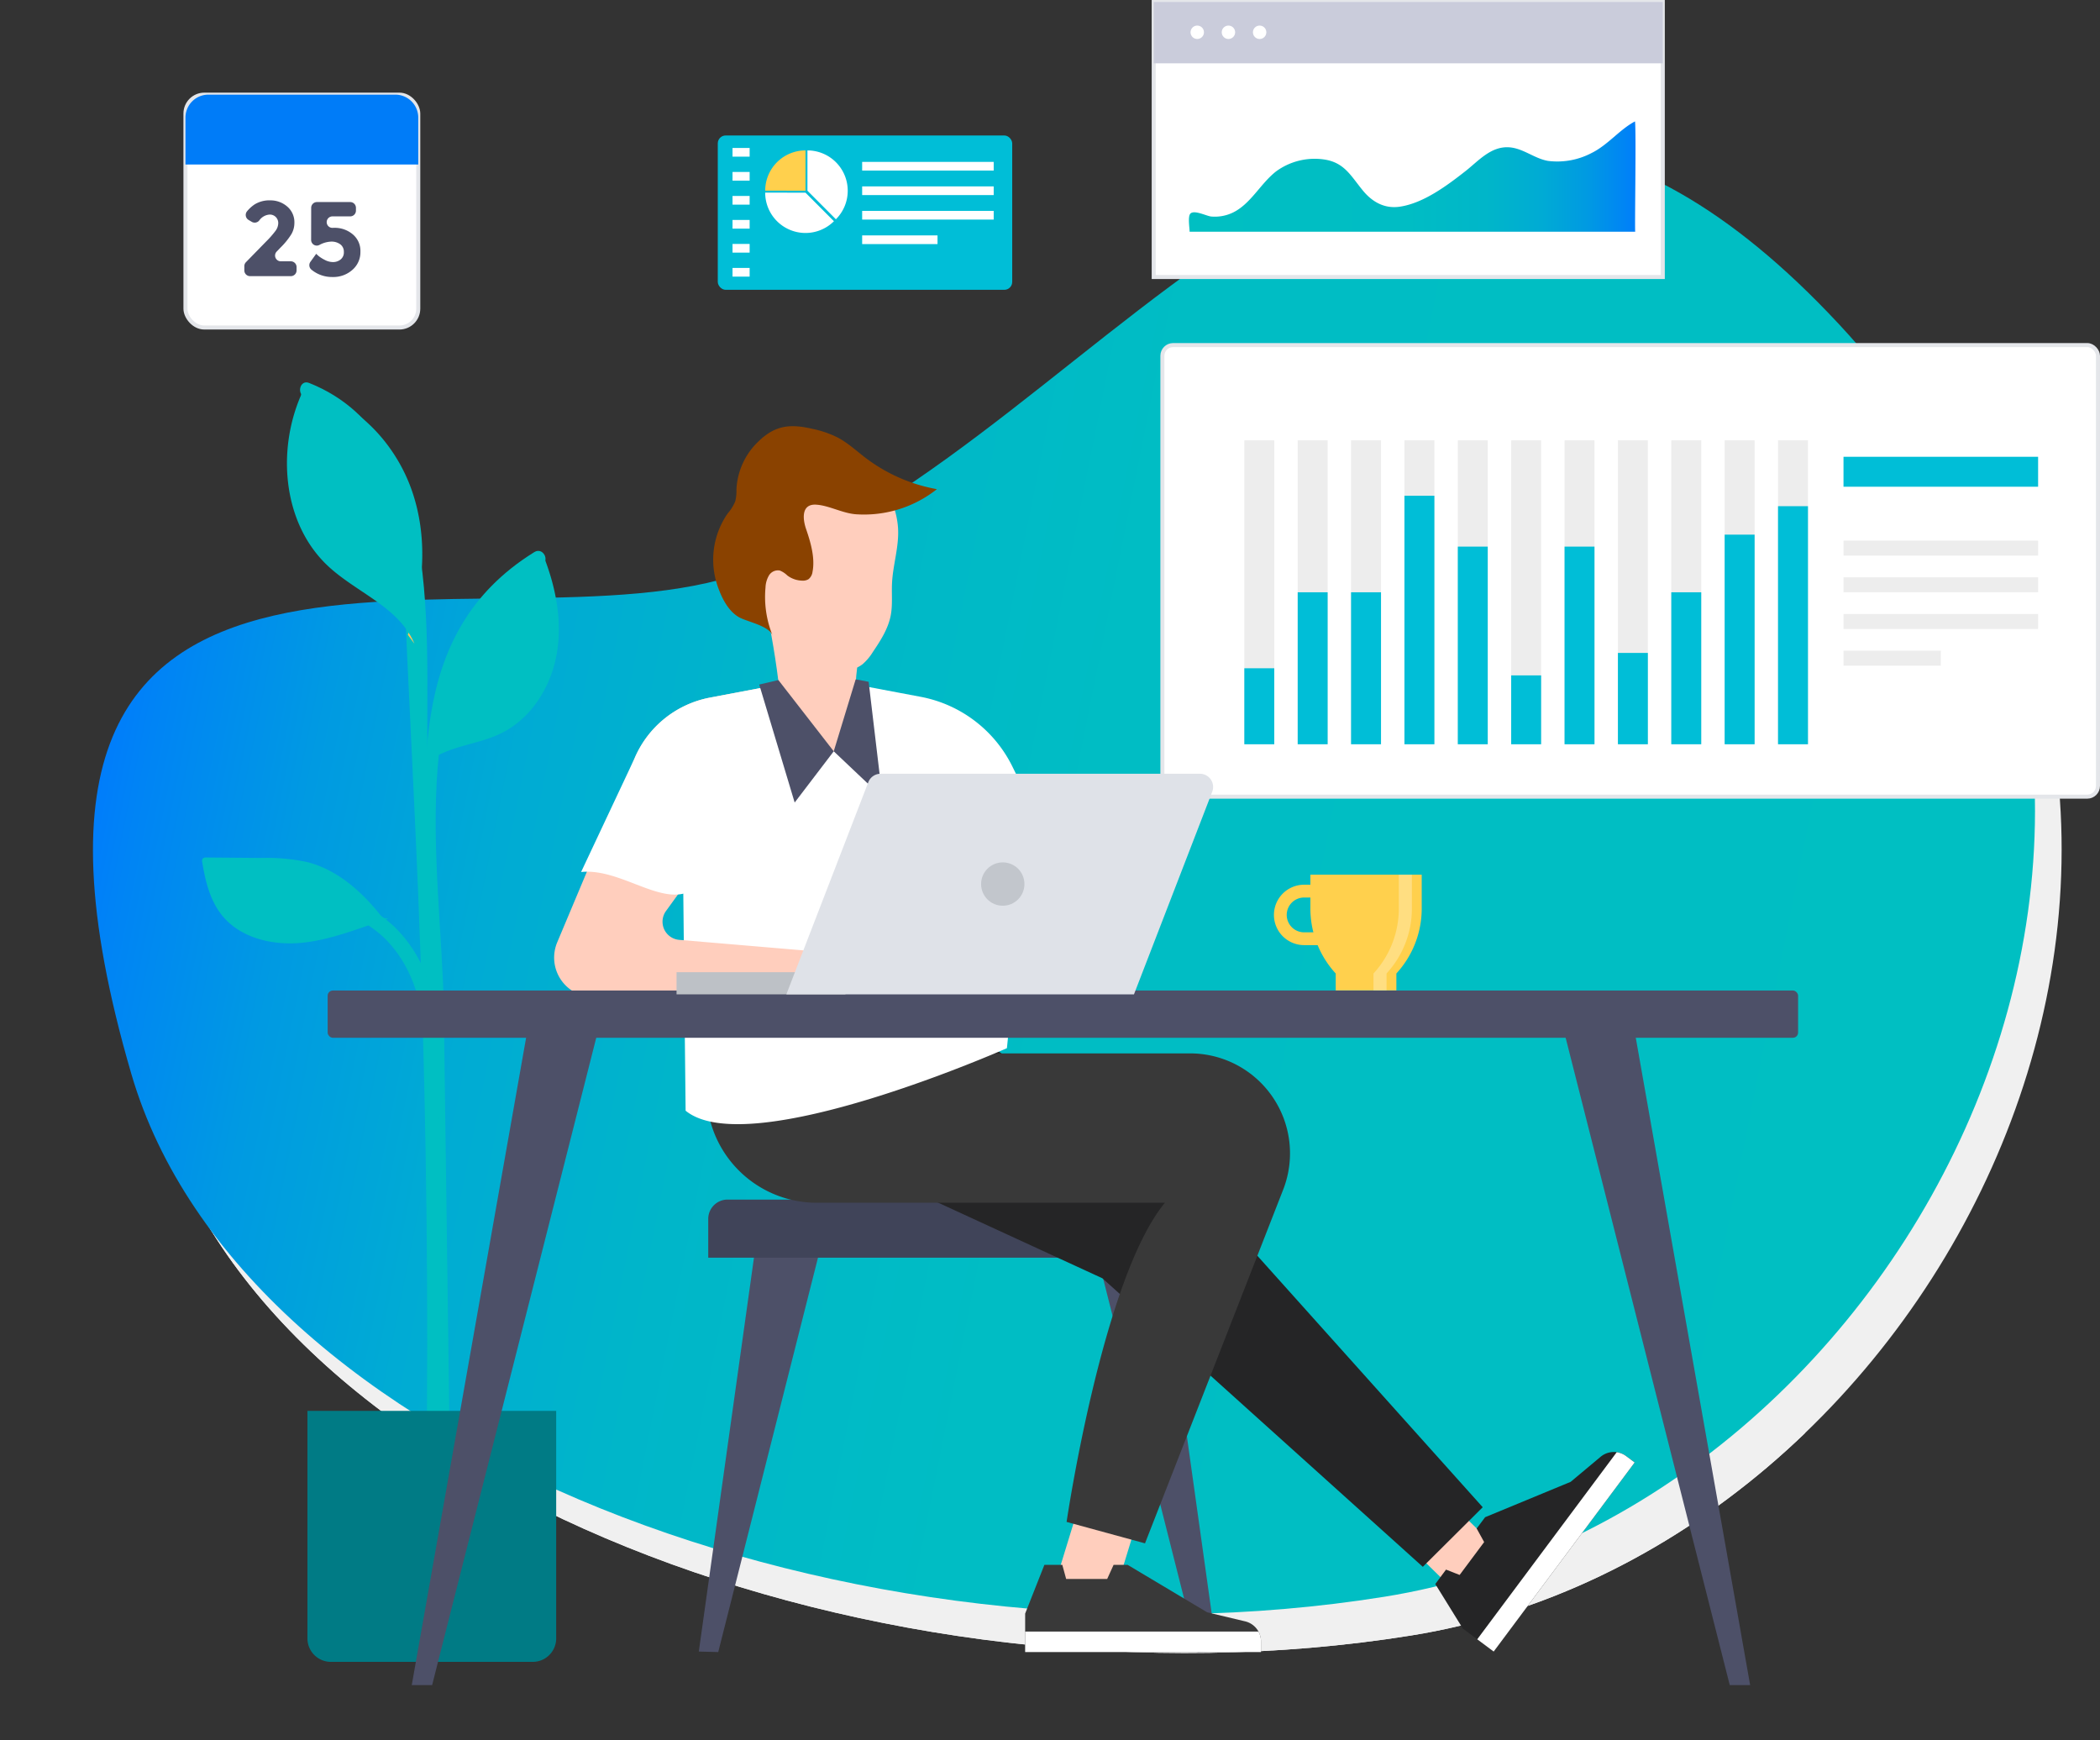 <svg id="OBJECTS" xmlns="http://www.w3.org/2000/svg" xmlns:xlink="http://www.w3.org/1999/xlink" viewBox="0 0 521.043 431.649"><rect x="0" y="0" width="521.043" height="431.649" fill="#333333" stroke="none"/><defs><style>.cls-1{fill:#f0f0f0;}.cls-2{clip-path:url(#clip-path);}.cls-3{fill:url(#linear-gradient);}.cls-4,.cls-8{fill:#fff;}.cls-5{fill:none;stroke:#aebfde;stroke-width:0.25px;}.cls-5,.cls-8{stroke-miterlimit:10;}.cls-6{fill:#00bed7;}.cls-7{fill:#ffd04d;}.cls-8{stroke:#e4e6ea;}.cls-9{fill:#ededed;}.cls-10{fill:#caccdb;}.cls-11{fill:url(#linear-gradient-2);}.cls-12{fill:#007cf8;}.cls-13{fill:#4d5068;}.cls-14{fill:#00bfc2;}.cls-15{fill:#fec55e;}.cls-16{fill:#007b85;}.cls-17{fill:#ffcebd;}.cls-18{fill:#404459;}.cls-19{fill:#252526;}.cls-20{fill:#393939;}.cls-21{fill:#8a4200;}.cls-22{fill:#bdc1c6;}.cls-23{fill:#dfe2e8;}.cls-24{fill:#c2c6cc;}.cls-25{opacity:0.29;}</style><clipPath id="clip-path" transform="translate(20.539 -1.524)"><path class="cls-1" d="M170.7,153.109C263.339,119.786,333.071-25.671,442.288,91.5S460.879,386.242,329.5,407.245,45.986,371.008,18.67,277.59C-28,117.961,108.553,175.463,170.7,153.109Z"/></clipPath><linearGradient id="linear-gradient" x1="108.094" y1="353.371" x2="601.38" y2="353.371" gradientTransform="matrix(-0.946, -0.19, -0.189, 0.945, 646.491, -57.358)" gradientUnits="userSpaceOnUse"><stop offset="0" stop-color="#00bfc2"/><stop offset="0.489" stop-color="#00bdc4"/><stop offset="0.665" stop-color="#00b6c9"/><stop offset="0.79" stop-color="#00abd4"/><stop offset="0.892" stop-color="#009ae2"/><stop offset="0.978" stop-color="#0084f5"/><stop offset="1" stop-color="#007dfb"/></linearGradient><linearGradient id="linear-gradient-2" x1="274.449" y1="45.325" x2="385.254" y2="45.325" gradientTransform="matrix(1, 0, 0, 1, 0, 0)" xlink:href="#linear-gradient"/></defs><title>details-2</title><path class="cls-1" d="M170.7,153.109C263.339,119.786,333.071-25.671,442.288,91.5S460.879,386.242,329.5,407.245,45.986,371.008,18.67,277.59C-28,117.961,108.553,175.463,170.7,153.109Z" transform="translate(20.539 -1.524)"/><g class="cls-2"><path class="cls-1" d="M470.382,397.643s-56.322-84.722-180.743-74.82S101.674,290.116,151.872,115.535c0,0-170.062-10.1-172.393,111.583C-23.349,374.8,298.014,495.789,470.382,397.643Z" transform="translate(20.539 -1.524)"/></g><path class="cls-3" d="M164.092,143.492C256.732,110.169,326.464-35.288,435.68,81.88s18.592,294.745-112.787,315.749S39.378,361.391,12.063,267.973C-34.612,108.344,101.946,165.846,164.092,143.492Z" transform="translate(20.539 -1.524)"/><path class="cls-4" d="M303.085,91.966l-0.938-2.687-0.938,2.687A9.381,9.381,0,0,1,296,97.272h0a9.381,9.381,0,0,1,5.211,5.306l0.938,2.686,0.938-2.686a9.381,9.381,0,0,1,5.211-5.306h0A9.381,9.381,0,0,1,303.085,91.966Z" transform="translate(20.539 -1.524)"/><path class="cls-4" d="M198.212,287.8l-0.938-2.687-0.938,2.687a9.381,9.381,0,0,1-5.211,5.305h0a9.382,9.382,0,0,1,5.211,5.306l0.938,2.686,0.938-2.686a9.38,9.38,0,0,1,5.211-5.306h0A9.38,9.38,0,0,1,198.212,287.8Z" transform="translate(20.539 -1.524)"/><path class="cls-4" d="M452.278,162.932l-0.619-1.772-0.619,1.772a6.19,6.19,0,0,1-3.438,3.5h0a6.19,6.19,0,0,1,3.438,3.5l0.619,1.772,0.619-1.772a6.189,6.189,0,0,1,3.438-3.5h0A6.189,6.189,0,0,1,452.278,162.932Z" transform="translate(20.539 -1.524)"/><path class="cls-4" d="M157.251,182.477l-0.619-1.772-0.619,1.772a6.188,6.188,0,0,1-3.438,3.5h0a6.189,6.189,0,0,1,3.438,3.5l0.619,1.772,0.619-1.772a6.19,6.19,0,0,1,3.438-3.5h0A6.189,6.189,0,0,1,157.251,182.477Z" transform="translate(20.539 -1.524)"/><path class="cls-5" d="M274.074,227.474" transform="translate(20.539 -1.524)"/><path class="cls-5" d="M268.409,144.184" transform="translate(20.539 -1.524)"/><rect class="cls-6" x="178.093" y="33.607" width="73.054" height="38.288" rx="1.96" ry="1.96"/><rect class="cls-4" x="181.75" y="36.706" width="4.247" height="2.155"/><rect class="cls-4" x="213.915" y="40.159" width="32.636" height="2.155"/><rect class="cls-4" x="213.915" y="46.237" width="32.636" height="2.155"/><rect class="cls-4" x="213.915" y="52.316" width="32.636" height="2.155"/><rect class="cls-4" x="213.915" y="58.394" width="18.699" height="2.155"/><rect class="cls-4" x="181.75" y="42.657" width="4.247" height="2.155"/><rect class="cls-4" x="181.75" y="48.609" width="4.247" height="2.155"/><rect class="cls-4" x="181.75" y="54.561" width="4.247" height="2.155"/><rect class="cls-4" x="181.75" y="60.512" width="4.247" height="2.155"/><rect class="cls-4" x="181.75" y="66.464" width="4.247" height="2.155"/><g id="_Group_" data-name="&lt;Group&gt;"><path id="_Path_" data-name="&lt;Path&gt;" class="cls-4" d="M179.8,38.837v10l0.005,0.005,7.054,7.073a9.964,9.964,0,0,0,2.937-7.049V48.834A10,10,0,0,0,179.8,38.837Z" transform="translate(20.539 -1.524)"/><path id="_Path_2" data-name="&lt;Path&gt;" class="cls-7" d="M172.257,41.756a9.964,9.964,0,0,0-2.937,7.059l10,0.024v-10A9.964,9.964,0,0,0,172.257,41.756Z" transform="translate(20.539 -1.524)"/><path id="_Path_3" data-name="&lt;Path&gt;" class="cls-4" d="M179.321,49.325h-0.005l-10-.024v0.019A10,10,0,0,0,186.375,56.4Z" transform="translate(20.539 -1.524)"/></g><rect class="cls-8" x="288.408" y="85.602" width="232.134" height="112.02" rx="2.662" ry="2.662"/><rect class="cls-9" x="308.738" y="109.227" width="7.428" height="75.395"/><rect class="cls-9" x="321.979" y="109.227" width="7.428" height="75.395"/><rect class="cls-9" x="335.221" y="109.227" width="7.429" height="75.395"/><rect class="cls-9" x="348.464" y="109.227" width="7.428" height="75.395"/><rect class="cls-9" x="361.706" y="109.227" width="7.428" height="75.395"/><rect class="cls-9" x="374.948" y="109.227" width="7.428" height="75.395"/><rect class="cls-9" x="388.19" y="109.227" width="7.428" height="75.395"/><rect class="cls-9" x="401.432" y="109.227" width="7.428" height="75.395"/><rect class="cls-9" x="414.674" y="109.227" width="7.428" height="75.395"/><rect class="cls-9" x="427.916" y="109.227" width="7.428" height="75.395"/><rect class="cls-9" x="441.158" y="109.227" width="7.428" height="75.395"/><rect class="cls-6" x="308.738" y="165.773" width="7.428" height="18.849"/><rect class="cls-6" x="321.979" y="146.924" width="7.428" height="37.697"/><rect class="cls-6" x="335.221" y="146.924" width="7.429" height="37.697"/><rect class="cls-6" x="348.464" y="122.978" width="7.428" height="61.644"/><rect class="cls-6" x="361.706" y="135.596" width="7.428" height="49.026"/><rect class="cls-6" x="374.948" y="167.538" width="7.428" height="17.084"/><rect class="cls-6" x="388.19" y="135.596" width="7.428" height="49.026"/><rect class="cls-6" x="401.432" y="161.967" width="7.428" height="22.655"/><rect class="cls-6" x="414.674" y="146.924" width="7.428" height="37.697"/><rect class="cls-6" x="427.916" y="132.625" width="7.428" height="51.997"/><rect class="cls-6" x="441.158" y="125.568" width="7.428" height="59.054"/><rect class="cls-6" x="457.402" y="113.311" width="48.284" height="7.428"/><rect class="cls-9" x="457.402" y="134.11" width="48.284" height="3.714"/><rect class="cls-9" x="457.402" y="143.21" width="48.284" height="3.714"/><rect class="cls-9" x="457.402" y="152.31" width="48.284" height="3.714"/><rect class="cls-9" x="457.402" y="161.409" width="24.142" height="3.714"/><rect class="cls-8" x="286.252" y="0.5" width="126.311" height="68.217"/><rect class="cls-10" x="286.252" y="0.5" width="126.311" height="15.205"/><path class="cls-11" d="M274.622,59.012H385.19c-0.169,0,.264-24.872-0.059-27.374-3.807,2-6.708,5.832-10.747,7.829a18.3,18.3,0,0,1-10.807,1.975c-3.408-.574-6.181-3.143-9.679-3.377-4.543-.3-7.62,3.4-10.865,5.937-4.555,3.566-10.334,7.891-16.2,8.786-3.786.577-6.842-1.117-9.195-3.967-3.048-3.691-4.606-7.045-9.775-7.755a16.193,16.193,0,0,0-11.771,2.965c-3.961,3.088-6.325,8.162-10.874,10.292a10.334,10.334,0,0,1-5.2.915c-1.16-.095-4.128-1.671-5.156-0.771C274.105,55.125,274.622,58,274.622,59.012Z" transform="translate(20.539 -1.524)"/><circle class="cls-4" cx="297.057" cy="8.008" r="1.665"/><circle class="cls-4" cx="304.796" cy="8.008" r="1.665"/><circle class="cls-4" cx="312.535" cy="8.008" r="1.665"/><g id="_Group_2" data-name="&lt;Group&gt;"><rect id="_Rectangle_" data-name="&lt;Rectangle&gt;" class="cls-8" x="46.013" y="23.48" width="57.764" height="57.764" rx="4.676" ry="4.676"/><path id="_Path_4" data-name="&lt;Path&gt;" class="cls-12" d="M77.538,25H31.173a5.7,5.7,0,0,0-5.7,5.7V42.337H83.237V30.7A5.7,5.7,0,0,0,77.538,25Z" transform="translate(20.539 -1.524)"/><g id="_Group_3" data-name="&lt;Group&gt;"><path id="_Compound_Path_" data-name="&lt;Compound Path&gt;" class="cls-13" d="M47.8,58.815a3.329,3.329,0,0,0,.7-1.907,2.115,2.115,0,0,0-.6-1.54,2.081,2.081,0,0,0-1.552-.617,3.416,3.416,0,0,0-2.559,1.46,1.448,1.448,0,0,1-1.847.349l-0.81-.479a1.44,1.44,0,0,1-.35-2.174,8.8,8.8,0,0,1,1.819-1.654,6.922,6.922,0,0,1,3.919-1.025,6.311,6.311,0,0,1,4.182,1.512,5.091,5.091,0,0,1,1.8,4.116,5.536,5.536,0,0,1-.723,2.722A17.856,17.856,0,0,1,49.1,62.9l-0.989,1.029a1.428,1.428,0,0,0,1.029,2.418h2.477a1.428,1.428,0,0,1,1.428,1.428V68.6a1.428,1.428,0,0,1-1.428,1.428H41.51A1.428,1.428,0,0,1,40.082,68.6V67.561a1.428,1.428,0,0,1,.406-1l4.986-5.106A23.64,23.64,0,0,0,47.8,58.815Z" transform="translate(20.539 -1.524)"/><path id="_Compound_Path_2" data-name="&lt;Compound Path&gt;" class="cls-13" d="M67.777,53.075V53.77A1.428,1.428,0,0,1,66.349,55.2h-4.4a1.428,1.428,0,0,0-1.428,1.428h0A1.415,1.415,0,0,0,62,58.046q0.191-.009.39-0.009a6.919,6.919,0,0,1,4.577,1.6,5.349,5.349,0,0,1,1.919,4.327,5.772,5.772,0,0,1-1.986,4.5,7.1,7.1,0,0,1-4.905,1.775A8.013,8.013,0,0,1,56.714,68.4a1.43,1.43,0,0,1-.23-1.929l1.43-1.987q0.237,0.236.632,0.577a8.618,8.618,0,0,0,1.446.908,4.407,4.407,0,0,0,2.1.565,2.964,2.964,0,0,0,1.867-.632,2.217,2.217,0,0,0,.816-1.867,2.256,2.256,0,0,0-.882-1.907,3.658,3.658,0,0,0-2.275-.67,6.621,6.621,0,0,0-2.914.831,1.43,1.43,0,0,1-.678.159h0a1.407,1.407,0,0,1-1.369-1.409l0.014-7.965A1.428,1.428,0,0,1,58.1,51.647h8.245A1.428,1.428,0,0,1,67.777,53.075Z" transform="translate(20.539 -1.524)"/></g></g><path class="cls-14" d="M113.937,141.683c-36.06,22.328-24.84,74.539-24.354,110.624q0.8,59.68,1.608,119.359c0.032,2.4-3.691,2.4-3.723,0q-0.961-71.324-1.922-142.649c-0.452-33.574-6.2-70.3,26.511-90.55,2.043-1.265,3.915,1.955,1.879,3.215h0Z" transform="translate(20.539 -1.524)"/><path class="cls-14" d="M93.913,159.845a45.468,45.468,0,0,1,5.817-9.88c3.752-4.49,8.977-7.447,14.083-10.305l0.75,0.4c2.949,7.669,4.481,16.081,2.945,24.153s-6.463,15.733-13.867,19.294c-5.432,2.612-11.851,2.953-16.92,6.214C85.287,179.425,89.459,169.239,93.913,159.845Z" transform="translate(20.539 -1.524)"/><path class="cls-14" d="M56.143,96.515c35.812,14.205,28.106,68.53,29.549,99.145,2.447,51.918,3.771,103.832,3.43,155.81-0.015,2.4-3.739,2.4-3.723,0q0.424-64.827-2.237-129.614c-0.819-19.513-1.8-39.019-2.722-58.528-1.07-22.649-.029-53.2-25.287-63.223-2.2-.873-1.242-4.475.99-3.59h0Z" transform="translate(20.539 -1.524)"/><path class="cls-15" d="M80.657,159c0.065-.179.111-0.365,0.175-0.546a16.818,16.818,0,0,1,1.449,2.738Z" transform="translate(20.539 -1.524)"/><path class="cls-14" d="M54.1,99.678a1.838,1.838,0,0,1,2.734-1.237c11.65,3.457,20.844,13.336,24.832,24.815,3.926,11.3,3.12,23.9-.837,35.2-4.451-7.029-13.493-10.542-19.825-16.372C49.77,131.735,48.044,113.7,54.1,99.678Z" transform="translate(20.539 -1.524)"/><path class="cls-16" d="M61.562,351.516h50.076a5.822,5.822,0,0,1,5.822,5.822v56.438a0,0,0,0,1,0,0H55.741a0,0,0,0,1,0,0V357.338A5.822,5.822,0,0,1,61.562,351.516Z" transform="translate(193.74 763.768) rotate(-180)"/><path class="cls-14" d="M84.98,277.594c0.559-14.386,1.213-31.424-9.472-42.7-8.342-8.8-29.732-14.869-41.723-15.179-2.391-.062-2.4-3.785,0-3.723,9.144,0.237,18.683,3.863,27.3,6.786,6.337,2.151,12.333,4.531,17.06,9.483C89.618,244.286,89.3,262.151,88.7,277.594c-0.093,2.388-3.816,2.4-3.723,0h0Z" transform="translate(20.539 -1.524)"/><path class="cls-14" d="M29.77,214.494a1.163,1.163,0,0,1,.912-0.258l13.5,0.115A47.625,47.625,0,0,1,55.8,215.4c7.611,1.979,13.773,7.6,18.589,13.82l1.4,0.214c-7.023,2.241-13.92,5.181-21.253,5.944s-15.459-1.1-20.054-6.862c-2.926-3.672-4.066-8.43-4.838-13.061A1.16,1.16,0,0,1,29.77,214.494Z" transform="translate(20.539 -1.524)"/><rect class="cls-17" x="329.312" y="369.72" width="14.92" height="25.015" transform="translate(-151.42 354.131) rotate(-45.628)"/><rect class="cls-17" x="244.634" y="371.867" width="14.92" height="25.015" transform="translate(144.411 -58.573) rotate(17.062)"/><polygon class="cls-13" points="187.072 311.983 173.386 409.692 178.203 409.819 203.731 308.916 187.359 308.916 187.072 311.983"/><polygon class="cls-13" points="288.279 311.983 301.965 409.692 297.148 409.819 271.62 308.916 287.992 308.916 288.279 311.983"/><path class="cls-18" d="M180.52,297.572H294.687a4.794,4.794,0,0,1,4.794,4.794v9.617a0,0,0,0,1,0,0H175.726a0,0,0,0,1,0,0v-9.617A4.794,4.794,0,0,1,180.52,297.572Z"/><polygon class="cls-19" points="180.854 274.448 273.529 317.102 353.021 388.673 367.885 373.889 299.481 297.572 230.604 248.597 180.854 274.448"/><path class="cls-20" d="M154.756,255.076v17.45a27.359,27.359,0,0,0,27.359,27.359H268.5c-15.51,18.742-24.4,79.175-24.4,79.175l19.456,5.314,34.351-87.919a24.794,24.794,0,0,0-23.168-33.623H212.908l0.443-7.755h-58.6Z" transform="translate(20.539 -1.524)"/><path class="cls-4" d="M191.768,171.337l16.123,3.041a31.971,31.971,0,0,1,22.76,17.3l13.194,26.808-13.208,29.7-1.343,13.352s-64.007,28.367-79.722,15.51l-0.729-68.258L173,173.459Z" transform="translate(20.539 -1.524)"/><path class="cls-17" d="M169.365,151.571s5.112,22.968,4.034,36.324h18.742s-1.935-22.8,1.939-26.55Z" transform="translate(20.539 -1.524)"/><path class="cls-17" d="M202.284,132.617c-0.237-4.195-1.977-8.139-3.69-11.976l-0.7.339c-4.149-3.982-10.528-5.22-16.076-3.7a22.818,22.818,0,0,0-13.18,10.474,27.409,27.409,0,0,0-2.045,23.611,26.774,26.774,0,0,0,17.523,15.895c3.148,0.868,6.819,1.037,9.381-.986a12.879,12.879,0,0,0,2.538-3.023c1.9-2.809,3.793-5.741,4.431-9.069,0.505-2.635.188-5.351,0.322-8.031C201.015,141.607,202.54,137.155,202.284,132.617Z" transform="translate(20.539 -1.524)"/><path class="cls-21" d="M194.251,115.124c-2.281-1.735-4.4-3.721-6.934-5.062A25.681,25.681,0,0,0,181,107.895c-5.5-1.264-9.209-.907-13.411,3.181a17.62,17.62,0,0,0-5.406,11.8,11.236,11.236,0,0,1-.293,3,10.849,10.849,0,0,1-1.872,3.006,20.1,20.1,0,0,0-2.329,18.524c0.979,2.7,2.555,5.747,5.1,7.207,2.046,1.174,7.354,2.066,8.358,4.533a25.4,25.4,0,0,1-1.752-11.883,6.387,6.387,0,0,1,.858-2.993,2.613,2.613,0,0,1,2.685-1.219,5.724,5.724,0,0,1,1.865,1.223,6.325,6.325,0,0,0,3.754,1.286,2.625,2.625,0,0,0,1.518-.366,2.8,2.8,0,0,0,.987-1.84c0.671-3.435-.483-7.351-1.594-10.581-0.937-2.725-1.116-6.289,2.511-6.059,3.259,0.207,6.594,2.2,10.076,2.395a29.1,29.1,0,0,0,19.862-6.24A41.348,41.348,0,0,1,194.251,115.124Z" transform="translate(20.539 -1.524)"/><polygon class="cls-13" points="206.864 186.371 212.307 168.52 215.524 169.127 218.928 197.788 206.864 186.371"/><path class="cls-17" d="M172.742,171.337L155.6,174.582a25.456,25.456,0,0,0-18.733,15.146l-19.15,45.55a9.789,9.789,0,0,0,9.024,13.583l68.491-3.422,3.16-9.7-7.54,2.563-42.87-3.633a4.519,4.519,0,0,1-3.278-7.154l28.7-39.623S178.548,173.737,172.742,171.337Z" transform="translate(20.539 -1.524)"/><path class="cls-4" d="M172.743,171.337L155.6,174.582a25.456,25.456,0,0,0-18.733,15.146l-13.227,28.112c10.34-1.077,21.065,9.678,28.436,3.878L173.4,187.895S178.548,173.737,172.743,171.337Z" transform="translate(20.539 -1.524)"/><polygon class="cls-13" points="193.13 168.698 206.864 186.371 197.17 199.081 188.376 169.813 193.13 168.698"/><path class="cls-20" d="M238.587,389.718l-4.77,12.084v9.541h58.515V408.7a5.113,5.113,0,0,0-3.929-4.974l-9.428-2.245-19.717-11.766h-3.5l-1.59,3.5H243.993l-0.954-3.5h-4.452Z" transform="translate(20.539 -1.524)"/><path class="cls-4" d="M233.817,406.255v5.088h58.515V408.7a5.1,5.1,0,0,0-.626-2.448H233.817Z" transform="translate(20.539 -1.524)"/><path class="cls-19" d="M335.582,394.465l6.836,11.048,7.648,5.7,34.98-46.907-2.116-1.578a5.112,5.112,0,0,0-6.336.176l-7.436,6.216-21.219,8.772-2.092,2.8,1.854,3.366-6.084,8.158-3.375-1.327Z" transform="translate(20.539 -1.524)"/><path class="cls-4" d="M345.987,408.175l4.079,3.042,34.98-46.907-2.116-1.578a5.1,5.1,0,0,0-2.337-.962Z" transform="translate(20.539 -1.524)"/><polygon class="cls-13" points="131.313 253.044 102.162 418.01 107.22 418.01 148.582 254.891 131.313 253.044"/><polygon class="cls-13" points="405.086 253.044 434.237 418.01 429.178 418.01 387.817 254.891 405.086 253.044"/><rect class="cls-13" x="81.296" y="245.711" width="364.839" height="11.725" rx="1.294" ry="1.294"/><rect class="cls-22" x="167.863" y="241.167" width="41.9" height="5.495"/><path class="cls-23" d="M260.817,248.187H174.57L194.9,195.563a3.28,3.28,0,0,1,3.059-2.1h79.215a3.28,3.28,0,0,1,3.06,4.462Z" transform="translate(20.539 -1.524)"/><circle class="cls-24" cx="248.802" cy="219.302" r="5.376"/><g id="_Group_4" data-name="&lt;Group&gt;"><g id="_Group_5" data-name="&lt;Group&gt;"><g id="_Group_6" data-name="&lt;Group&gt;"><g id="_Group_7" data-name="&lt;Group&gt;"><path id="_Path_5" data-name="&lt;Path&gt;" class="cls-7" d="M307.58,235.975h-4.543a7.492,7.492,0,1,1,0-14.984h2.919v3.175h-2.919a4.317,4.317,0,1,0,0,8.635h4.543v3.175Z" transform="translate(20.539 -1.524)"/></g></g></g><g id="_Group_8" data-name="&lt;Group&gt;"><g id="_Group_9" data-name="&lt;Group&gt;"><path id="_Path_6" data-name="&lt;Path&gt;" class="cls-7" d="M332.209,218.5H304.59v8.4a23.8,23.8,0,0,0,6.286,16.117h0V247.2h15.048v-4.191h0a23.805,23.805,0,0,0,6.286-16.117v-8.4Z" transform="translate(20.539 -1.524)"/></g></g><g id="_Group_10" data-name="&lt;Group&gt;" class="cls-25"><g id="_Group_11" data-name="&lt;Group&gt;"><path id="_Path_7" data-name="&lt;Path&gt;" class="cls-4" d="M326.529,218.5v8.4a23.8,23.8,0,0,1-6.286,16.116h0V247.2h3.246v-4.191h0a23.8,23.8,0,0,0,6.286-16.116v-8.4h-3.246Z" transform="translate(20.539 -1.524)"/></g></g></g></svg>